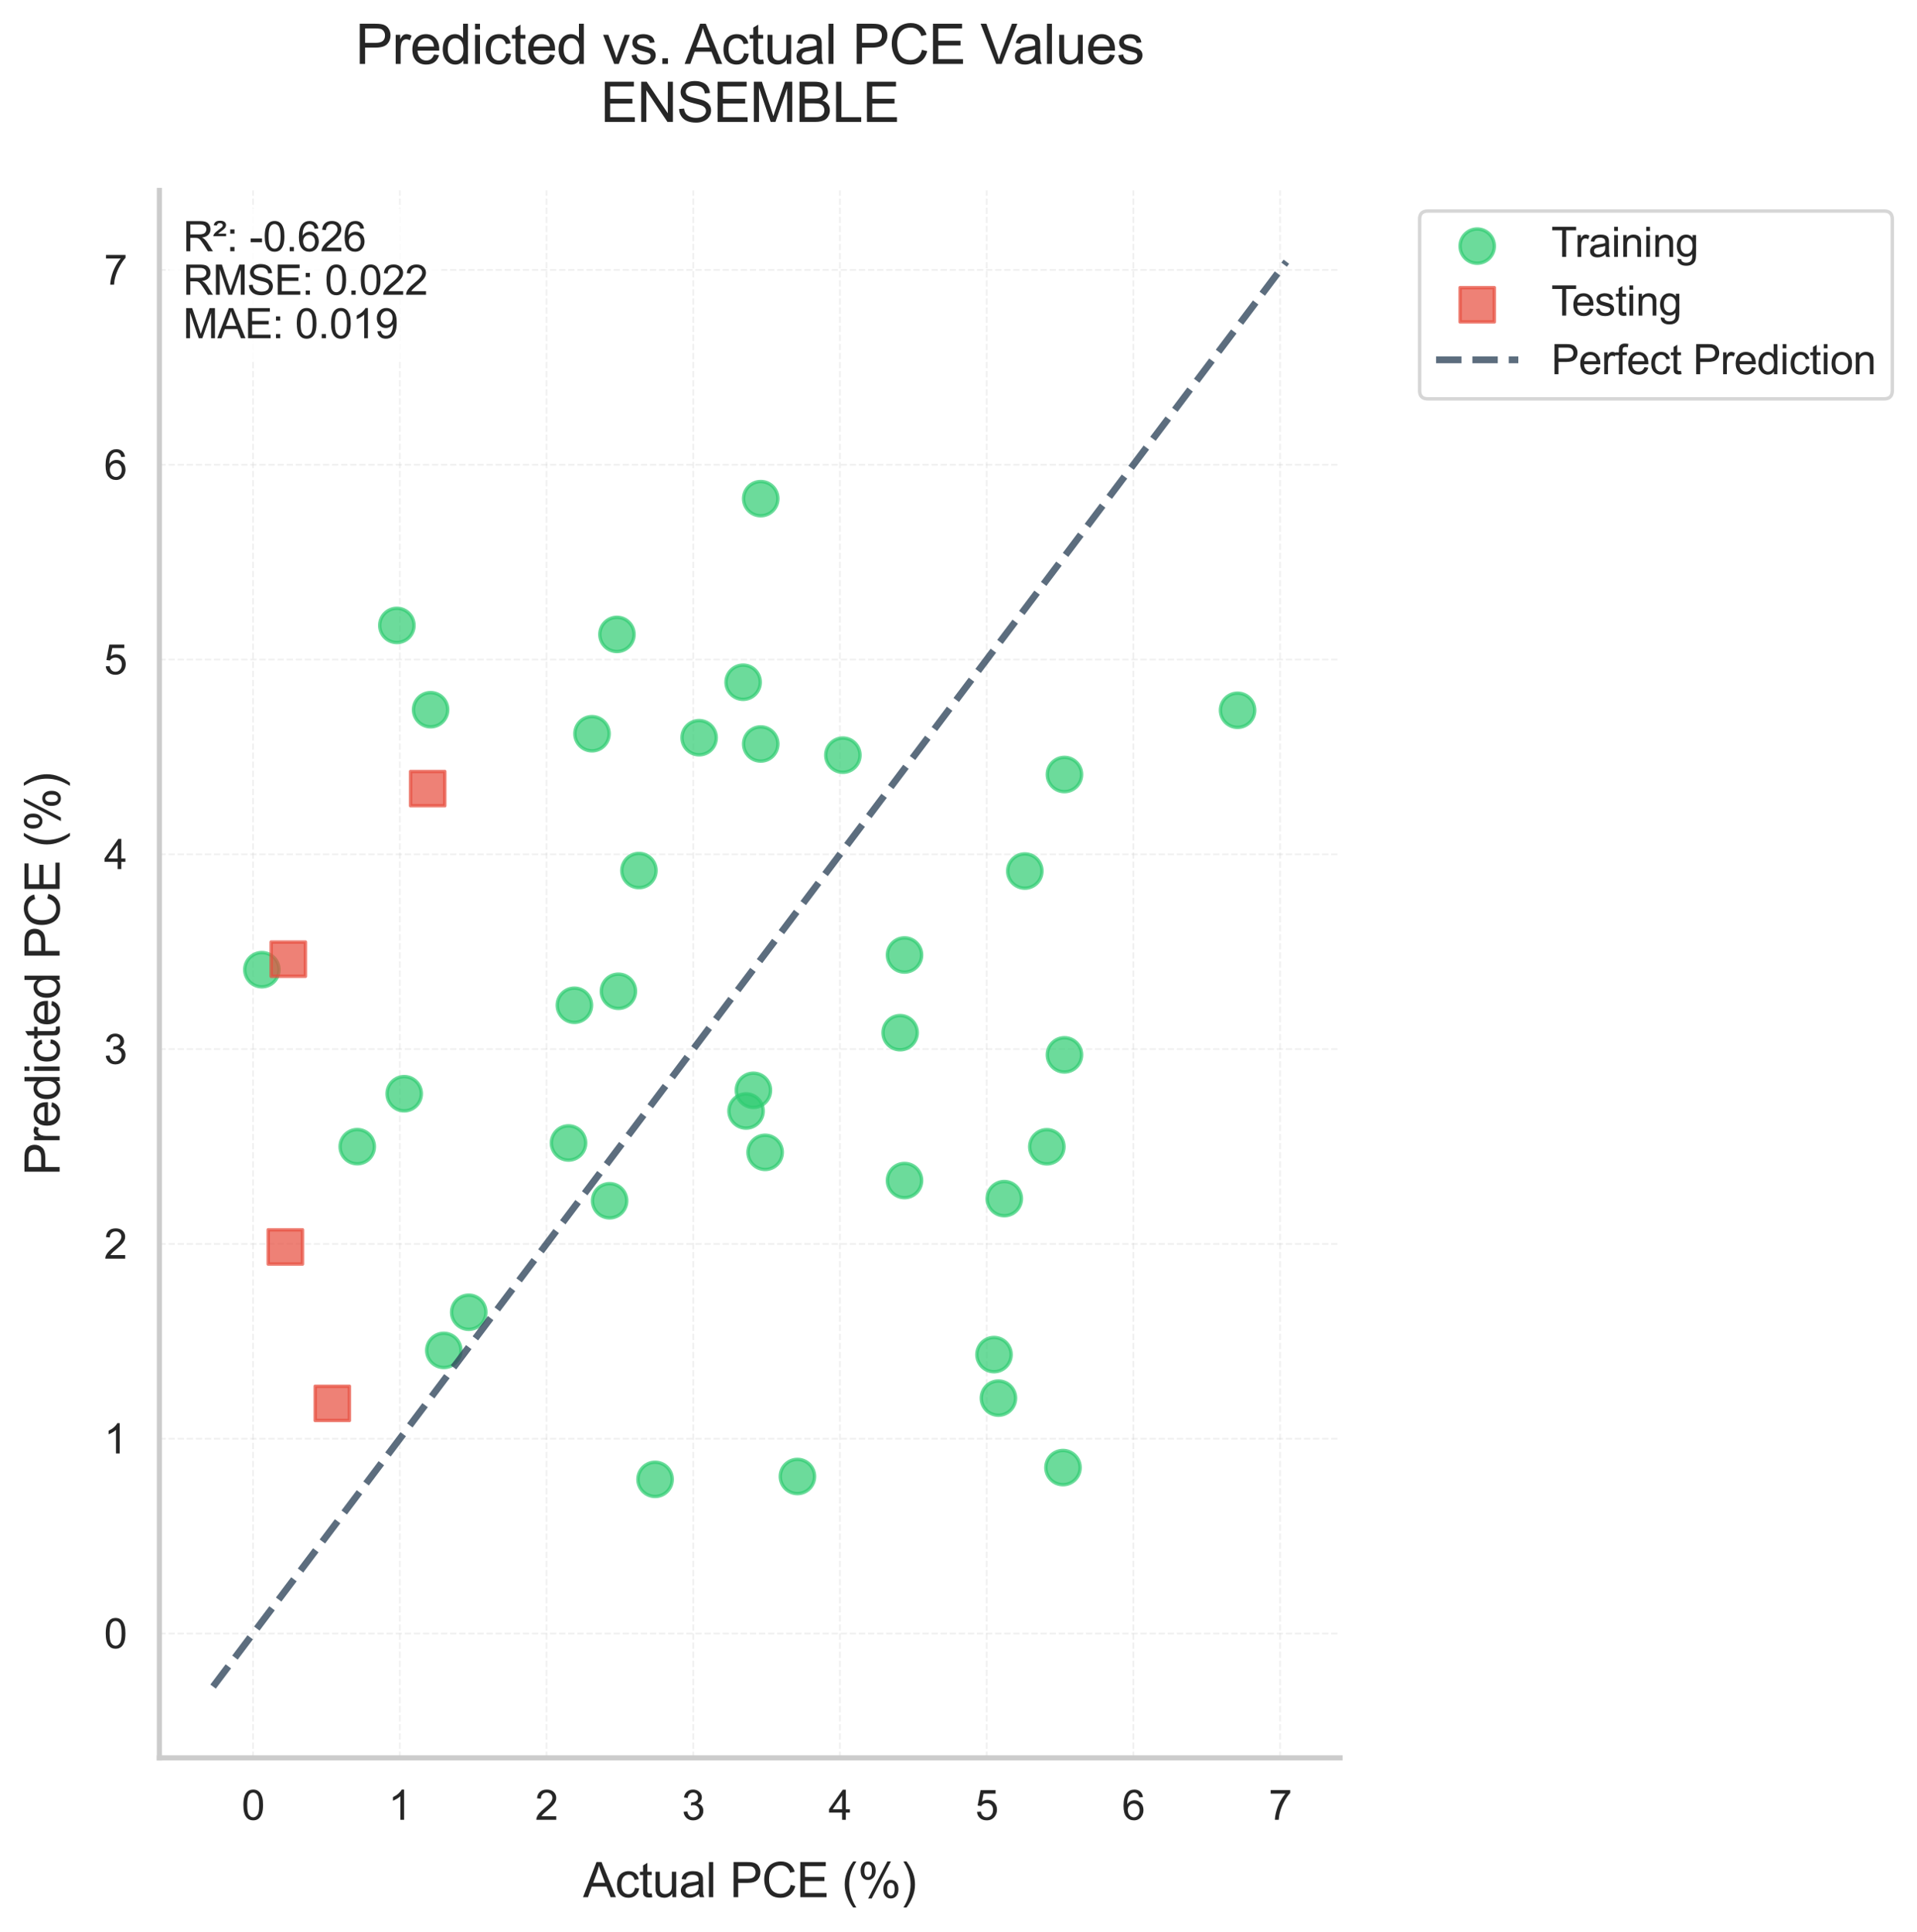 <?xml version="1.0" encoding="utf-8" standalone="no"?>
<!DOCTYPE svg PUBLIC "-//W3C//DTD SVG 1.1//EN"
  "http://www.w3.org/Graphics/SVG/1.1/DTD/svg11.dtd">
<svg xmlns:xlink="http://www.w3.org/1999/xlink" width="559.269pt" height="563.736pt" viewBox="0 0 559.269 563.736" xmlns="http://www.w3.org/2000/svg" version="1.1">
 <defs>
  <style type="text/css">*{stroke-linejoin: round; stroke-linecap: butt}</style>
 </defs>
 <g id="figure_1">
  <g id="patch_1">
   <path d="M 0 563.736 
L 559.269 563.736 
L 559.269 0 
L 0 0 
z
" style="fill: #ffffff"/>
  </g>
  <g id="axes_1">
   <g id="patch_2">
    <path d="M 46.511 512.923 
L 390.941 512.923 
L 390.941 55.575 
L 46.511 55.575 
z
" style="fill: #ffffff"/>
   </g>
   <g id="matplotlib.axis_1">
    <g id="xtick_1">
     <g id="line2d_1">
      <path d="M 73.832 512.923 
L 73.832 55.575 
" clip-path="url(#p0e5d28a2ef)" style="fill: none; stroke-dasharray: 1.85,0.8; stroke-dashoffset: 0; stroke: #cccccc; stroke-opacity: 0.3; stroke-width: 0.5"/>
     </g>
     <g id="text_1">
      <!-- 0 -->
      <g style="fill: #262626" transform="translate(70.495 531.013) scale(0.12 -0.12)">
       <defs>
        <path id="ArialMT-30" d="M 266 2259 
Q 266 3072 433 3567 
Q 600 4063 929 4331 
Q 1259 4600 1759 4600 
Q 2128 4600 2406 4451 
Q 2684 4303 2865 4023 
Q 3047 3744 3150 3342 
Q 3253 2941 3253 2259 
Q 3253 1453 3087 958 
Q 2922 463 2592 192 
Q 2263 -78 1759 -78 
Q 1097 -78 719 397 
Q 266 969 266 2259 
z
M 844 2259 
Q 844 1131 1108 757 
Q 1372 384 1759 384 
Q 2147 384 2411 759 
Q 2675 1134 2675 2259 
Q 2675 3391 2411 3762 
Q 2147 4134 1753 4134 
Q 1366 4134 1134 3806 
Q 844 3388 844 2259 
z
" transform="scale(0.016)"/>
       </defs>
       <use xlink:href="#ArialMT-30"/>
      </g>
     </g>
    </g>
    <g id="xtick_2">
     <g id="line2d_2">
      <path d="M 116.636 512.923 
L 116.636 55.575 
" clip-path="url(#p0e5d28a2ef)" style="fill: none; stroke-dasharray: 1.85,0.8; stroke-dashoffset: 0; stroke: #cccccc; stroke-opacity: 0.3; stroke-width: 0.5"/>
     </g>
     <g id="text_2">
      <!-- 1 -->
      <g style="fill: #262626" transform="translate(113.3 531.013) scale(0.12 -0.12)">
       <defs>
        <path id="ArialMT-31" d="M 2384 0 
L 1822 0 
L 1822 3584 
Q 1619 3391 1289 3197 
Q 959 3003 697 2906 
L 697 3450 
Q 1169 3672 1522 3987 
Q 1875 4303 2022 4600 
L 2384 4600 
L 2384 0 
z
" transform="scale(0.016)"/>
       </defs>
       <use xlink:href="#ArialMT-31"/>
      </g>
     </g>
    </g>
    <g id="xtick_3">
     <g id="line2d_3">
      <path d="M 159.441 512.923 
L 159.441 55.575 
" clip-path="url(#p0e5d28a2ef)" style="fill: none; stroke-dasharray: 1.85,0.8; stroke-dashoffset: 0; stroke: #cccccc; stroke-opacity: 0.3; stroke-width: 0.5"/>
     </g>
     <g id="text_3">
      <!-- 2 -->
      <g style="fill: #262626" transform="translate(156.105 531.013) scale(0.12 -0.12)">
       <defs>
        <path id="ArialMT-32" d="M 3222 541 
L 3222 0 
L 194 0 
Q 188 203 259 391 
Q 375 700 629 1000 
Q 884 1300 1366 1694 
Q 2113 2306 2375 2664 
Q 2638 3022 2638 3341 
Q 2638 3675 2398 3904 
Q 2159 4134 1775 4134 
Q 1369 4134 1125 3890 
Q 881 3647 878 3216 
L 300 3275 
Q 359 3922 746 4261 
Q 1134 4600 1788 4600 
Q 2447 4600 2831 4234 
Q 3216 3869 3216 3328 
Q 3216 3053 3103 2787 
Q 2991 2522 2730 2228 
Q 2469 1934 1863 1422 
Q 1356 997 1212 845 
Q 1069 694 975 541 
L 3222 541 
z
" transform="scale(0.016)"/>
       </defs>
       <use xlink:href="#ArialMT-32"/>
      </g>
     </g>
    </g>
    <g id="xtick_4">
     <g id="line2d_4">
      <path d="M 202.246 512.923 
L 202.246 55.575 
" clip-path="url(#p0e5d28a2ef)" style="fill: none; stroke-dasharray: 1.85,0.8; stroke-dashoffset: 0; stroke: #cccccc; stroke-opacity: 0.3; stroke-width: 0.5"/>
     </g>
     <g id="text_4">
      <!-- 3 -->
      <g style="fill: #262626" transform="translate(198.91 531.013) scale(0.12 -0.12)">
       <defs>
        <path id="ArialMT-33" d="M 269 1209 
L 831 1284 
Q 928 806 1161 595 
Q 1394 384 1728 384 
Q 2125 384 2398 659 
Q 2672 934 2672 1341 
Q 2672 1728 2419 1979 
Q 2166 2231 1775 2231 
Q 1616 2231 1378 2169 
L 1441 2663 
Q 1497 2656 1531 2656 
Q 1891 2656 2178 2843 
Q 2466 3031 2466 3422 
Q 2466 3731 2256 3934 
Q 2047 4138 1716 4138 
Q 1388 4138 1169 3931 
Q 950 3725 888 3313 
L 325 3413 
Q 428 3978 793 4289 
Q 1159 4600 1703 4600 
Q 2078 4600 2393 4439 
Q 2709 4278 2876 4000 
Q 3044 3722 3044 3409 
Q 3044 3113 2884 2869 
Q 2725 2625 2413 2481 
Q 2819 2388 3044 2092 
Q 3269 1797 3269 1353 
Q 3269 753 2831 336 
Q 2394 -81 1725 -81 
Q 1122 -81 723 278 
Q 325 638 269 1209 
z
" transform="scale(0.016)"/>
       </defs>
       <use xlink:href="#ArialMT-33"/>
      </g>
     </g>
    </g>
    <g id="xtick_5">
     <g id="line2d_5">
      <path d="M 245.051 512.923 
L 245.051 55.575 
" clip-path="url(#p0e5d28a2ef)" style="fill: none; stroke-dasharray: 1.85,0.8; stroke-dashoffset: 0; stroke: #cccccc; stroke-opacity: 0.3; stroke-width: 0.5"/>
     </g>
     <g id="text_5">
      <!-- 4 -->
      <g style="fill: #262626" transform="translate(241.715 531.013) scale(0.12 -0.12)">
       <defs>
        <path id="ArialMT-34" d="M 2069 0 
L 2069 1097 
L 81 1097 
L 81 1613 
L 2172 4581 
L 2631 4581 
L 2631 1613 
L 3250 1613 
L 3250 1097 
L 2631 1097 
L 2631 0 
L 2069 0 
z
M 2069 1613 
L 2069 3678 
L 634 1613 
L 2069 1613 
z
" transform="scale(0.016)"/>
       </defs>
       <use xlink:href="#ArialMT-34"/>
      </g>
     </g>
    </g>
    <g id="xtick_6">
     <g id="line2d_6">
      <path d="M 287.856 512.923 
L 287.856 55.575 
" clip-path="url(#p0e5d28a2ef)" style="fill: none; stroke-dasharray: 1.85,0.8; stroke-dashoffset: 0; stroke: #cccccc; stroke-opacity: 0.3; stroke-width: 0.5"/>
     </g>
     <g id="text_6">
      <!-- 5 -->
      <g style="fill: #262626" transform="translate(284.52 531.013) scale(0.12 -0.12)">
       <defs>
        <path id="ArialMT-35" d="M 266 1200 
L 856 1250 
Q 922 819 1161 601 
Q 1400 384 1738 384 
Q 2144 384 2425 690 
Q 2706 997 2706 1503 
Q 2706 1984 2436 2262 
Q 2166 2541 1728 2541 
Q 1456 2541 1237 2417 
Q 1019 2294 894 2097 
L 366 2166 
L 809 4519 
L 3088 4519 
L 3088 3981 
L 1259 3981 
L 1013 2750 
Q 1425 3038 1878 3038 
Q 2478 3038 2890 2622 
Q 3303 2206 3303 1553 
Q 3303 931 2941 478 
Q 2500 -78 1738 -78 
Q 1113 -78 717 272 
Q 322 622 266 1200 
z
" transform="scale(0.016)"/>
       </defs>
       <use xlink:href="#ArialMT-35"/>
      </g>
     </g>
    </g>
    <g id="xtick_7">
     <g id="line2d_7">
      <path d="M 330.661 512.923 
L 330.661 55.575 
" clip-path="url(#p0e5d28a2ef)" style="fill: none; stroke-dasharray: 1.85,0.8; stroke-dashoffset: 0; stroke: #cccccc; stroke-opacity: 0.3; stroke-width: 0.5"/>
     </g>
     <g id="text_7">
      <!-- 6 -->
      <g style="fill: #262626" transform="translate(327.325 531.013) scale(0.12 -0.12)">
       <defs>
        <path id="ArialMT-36" d="M 3184 3459 
L 2625 3416 
Q 2550 3747 2413 3897 
Q 2184 4138 1850 4138 
Q 1581 4138 1378 3988 
Q 1113 3794 959 3422 
Q 806 3050 800 2363 
Q 1003 2672 1297 2822 
Q 1591 2972 1913 2972 
Q 2475 2972 2870 2558 
Q 3266 2144 3266 1488 
Q 3266 1056 3080 686 
Q 2894 316 2569 119 
Q 2244 -78 1831 -78 
Q 1128 -78 684 439 
Q 241 956 241 2144 
Q 241 3472 731 4075 
Q 1159 4600 1884 4600 
Q 2425 4600 2770 4297 
Q 3116 3994 3184 3459 
z
M 888 1484 
Q 888 1194 1011 928 
Q 1134 663 1356 523 
Q 1578 384 1822 384 
Q 2178 384 2434 671 
Q 2691 959 2691 1453 
Q 2691 1928 2437 2201 
Q 2184 2475 1800 2475 
Q 1419 2475 1153 2201 
Q 888 1928 888 1484 
z
" transform="scale(0.016)"/>
       </defs>
       <use xlink:href="#ArialMT-36"/>
      </g>
     </g>
    </g>
    <g id="xtick_8">
     <g id="line2d_8">
      <path d="M 373.466 512.923 
L 373.466 55.575 
" clip-path="url(#p0e5d28a2ef)" style="fill: none; stroke-dasharray: 1.85,0.8; stroke-dashoffset: 0; stroke: #cccccc; stroke-opacity: 0.3; stroke-width: 0.5"/>
     </g>
     <g id="text_8">
      <!-- 7 -->
      <g style="fill: #262626" transform="translate(370.13 531.013) scale(0.12 -0.12)">
       <defs>
        <path id="ArialMT-37" d="M 303 3981 
L 303 4522 
L 3269 4522 
L 3269 4084 
Q 2831 3619 2401 2847 
Q 1972 2075 1738 1259 
Q 1569 684 1522 0 
L 944 0 
Q 953 541 1156 1306 
Q 1359 2072 1739 2783 
Q 2119 3494 2547 3981 
L 303 3981 
z
" transform="scale(0.016)"/>
       </defs>
       <use xlink:href="#ArialMT-37"/>
      </g>
     </g>
    </g>
    <g id="text_9">
     <!-- Actual PCE (%) -->
     <g style="fill: #262626" transform="translate(170.102 553.589) scale(0.14 -0.14)">
      <defs>
       <path id="ArialMT-41" d="M -9 0 
L 1750 4581 
L 2403 4581 
L 4278 0 
L 3588 0 
L 3053 1388 
L 1138 1388 
L 634 0 
L -9 0 
z
M 1313 1881 
L 2866 1881 
L 2388 3150 
Q 2169 3728 2063 4100 
Q 1975 3659 1816 3225 
L 1313 1881 
z
" transform="scale(0.016)"/>
       <path id="ArialMT-63" d="M 2588 1216 
L 3141 1144 
Q 3050 572 2676 248 
Q 2303 -75 1759 -75 
Q 1078 -75 664 370 
Q 250 816 250 1647 
Q 250 2184 428 2587 
Q 606 2991 970 3192 
Q 1334 3394 1763 3394 
Q 2303 3394 2647 3120 
Q 2991 2847 3088 2344 
L 2541 2259 
Q 2463 2594 2264 2762 
Q 2066 2931 1784 2931 
Q 1359 2931 1093 2626 
Q 828 2322 828 1663 
Q 828 994 1084 691 
Q 1341 388 1753 388 
Q 2084 388 2306 591 
Q 2528 794 2588 1216 
z
" transform="scale(0.016)"/>
       <path id="ArialMT-74" d="M 1650 503 
L 1731 6 
Q 1494 -44 1306 -44 
Q 1000 -44 831 53 
Q 663 150 594 308 
Q 525 466 525 972 
L 525 2881 
L 113 2881 
L 113 3319 
L 525 3319 
L 525 4141 
L 1084 4478 
L 1084 3319 
L 1650 3319 
L 1650 2881 
L 1084 2881 
L 1084 941 
Q 1084 700 1114 631 
Q 1144 563 1211 522 
Q 1278 481 1403 481 
Q 1497 481 1650 503 
z
" transform="scale(0.016)"/>
       <path id="ArialMT-75" d="M 2597 0 
L 2597 488 
Q 2209 -75 1544 -75 
Q 1250 -75 995 37 
Q 741 150 617 320 
Q 494 491 444 738 
Q 409 903 409 1263 
L 409 3319 
L 972 3319 
L 972 1478 
Q 972 1038 1006 884 
Q 1059 663 1231 536 
Q 1403 409 1656 409 
Q 1909 409 2131 539 
Q 2353 669 2445 892 
Q 2538 1116 2538 1541 
L 2538 3319 
L 3100 3319 
L 3100 0 
L 2597 0 
z
" transform="scale(0.016)"/>
       <path id="ArialMT-61" d="M 2588 409 
Q 2275 144 1986 34 
Q 1697 -75 1366 -75 
Q 819 -75 525 192 
Q 231 459 231 875 
Q 231 1119 342 1320 
Q 453 1522 633 1644 
Q 813 1766 1038 1828 
Q 1203 1872 1538 1913 
Q 2219 1994 2541 2106 
Q 2544 2222 2544 2253 
Q 2544 2597 2384 2738 
Q 2169 2928 1744 2928 
Q 1347 2928 1158 2789 
Q 969 2650 878 2297 
L 328 2372 
Q 403 2725 575 2942 
Q 747 3159 1072 3276 
Q 1397 3394 1825 3394 
Q 2250 3394 2515 3294 
Q 2781 3194 2906 3042 
Q 3031 2891 3081 2659 
Q 3109 2516 3109 2141 
L 3109 1391 
Q 3109 606 3145 398 
Q 3181 191 3288 0 
L 2700 0 
Q 2613 175 2588 409 
z
M 2541 1666 
Q 2234 1541 1622 1453 
Q 1275 1403 1131 1340 
Q 988 1278 909 1158 
Q 831 1038 831 891 
Q 831 666 1001 516 
Q 1172 366 1500 366 
Q 1825 366 2078 508 
Q 2331 650 2450 897 
Q 2541 1088 2541 1459 
L 2541 1666 
z
" transform="scale(0.016)"/>
       <path id="ArialMT-6c" d="M 409 0 
L 409 4581 
L 972 4581 
L 972 0 
L 409 0 
z
" transform="scale(0.016)"/>
       <path id="ArialMT-20" transform="scale(0.016)"/>
       <path id="ArialMT-50" d="M 494 0 
L 494 4581 
L 2222 4581 
Q 2678 4581 2919 4538 
Q 3256 4481 3484 4323 
Q 3713 4166 3852 3881 
Q 3991 3597 3991 3256 
Q 3991 2672 3619 2267 
Q 3247 1863 2275 1863 
L 1100 1863 
L 1100 0 
L 494 0 
z
M 1100 2403 
L 2284 2403 
Q 2872 2403 3119 2622 
Q 3366 2841 3366 3238 
Q 3366 3525 3220 3729 
Q 3075 3934 2838 4000 
Q 2684 4041 2272 4041 
L 1100 4041 
L 1100 2403 
z
" transform="scale(0.016)"/>
       <path id="ArialMT-43" d="M 3763 1606 
L 4369 1453 
Q 4178 706 3683 314 
Q 3188 -78 2472 -78 
Q 1731 -78 1267 223 
Q 803 525 561 1097 
Q 319 1669 319 2325 
Q 319 3041 592 3573 
Q 866 4106 1370 4382 
Q 1875 4659 2481 4659 
Q 3169 4659 3637 4309 
Q 4106 3959 4291 3325 
L 3694 3184 
Q 3534 3684 3231 3912 
Q 2928 4141 2469 4141 
Q 1941 4141 1586 3887 
Q 1231 3634 1087 3207 
Q 944 2781 944 2328 
Q 944 1744 1114 1308 
Q 1284 872 1643 656 
Q 2003 441 2422 441 
Q 2931 441 3284 734 
Q 3638 1028 3763 1606 
z
" transform="scale(0.016)"/>
       <path id="ArialMT-45" d="M 506 0 
L 506 4581 
L 3819 4581 
L 3819 4041 
L 1113 4041 
L 1113 2638 
L 3647 2638 
L 3647 2100 
L 1113 2100 
L 1113 541 
L 3925 541 
L 3925 0 
L 506 0 
z
" transform="scale(0.016)"/>
       <path id="ArialMT-28" d="M 1497 -1347 
Q 1031 -759 709 28 
Q 388 816 388 1659 
Q 388 2403 628 3084 
Q 909 3875 1497 4659 
L 1900 4659 
Q 1522 4009 1400 3731 
Q 1209 3300 1100 2831 
Q 966 2247 966 1656 
Q 966 153 1900 -1347 
L 1497 -1347 
z
" transform="scale(0.016)"/>
       <path id="ArialMT-25" d="M 372 3481 
Q 372 3972 619 4315 
Q 866 4659 1334 4659 
Q 1766 4659 2048 4351 
Q 2331 4044 2331 3447 
Q 2331 2866 2045 2552 
Q 1759 2238 1341 2238 
Q 925 2238 648 2547 
Q 372 2856 372 3481 
z
M 1350 4272 
Q 1141 4272 1002 4090 
Q 863 3909 863 3425 
Q 863 2984 1003 2804 
Q 1144 2625 1350 2625 
Q 1563 2625 1702 2806 
Q 1841 2988 1841 3469 
Q 1841 3913 1700 4092 
Q 1559 4272 1350 4272 
z
M 1353 -169 
L 3859 4659 
L 4316 4659 
L 1819 -169 
L 1353 -169 
z
M 3334 1075 
Q 3334 1569 3581 1911 
Q 3828 2253 4300 2253 
Q 4731 2253 5014 1945 
Q 5297 1638 5297 1041 
Q 5297 459 5011 145 
Q 4725 -169 4303 -169 
Q 3888 -169 3611 142 
Q 3334 453 3334 1075 
z
M 4316 1866 
Q 4103 1866 3964 1684 
Q 3825 1503 3825 1019 
Q 3825 581 3965 400 
Q 4106 219 4313 219 
Q 4528 219 4667 400 
Q 4806 581 4806 1063 
Q 4806 1506 4665 1686 
Q 4525 1866 4316 1866 
z
" transform="scale(0.016)"/>
       <path id="ArialMT-29" d="M 791 -1347 
L 388 -1347 
Q 1322 153 1322 1656 
Q 1322 2244 1188 2822 
Q 1081 3291 891 3722 
Q 769 4003 388 4659 
L 791 4659 
Q 1378 3875 1659 3084 
Q 1900 2403 1900 1659 
Q 1900 816 1576 28 
Q 1253 -759 791 -1347 
z
" transform="scale(0.016)"/>
      </defs>
      <use xlink:href="#ArialMT-41"/>
      <use xlink:href="#ArialMT-63" x="66.699"/>
      <use xlink:href="#ArialMT-74" x="116.699"/>
      <use xlink:href="#ArialMT-75" x="144.482"/>
      <use xlink:href="#ArialMT-61" x="200.098"/>
      <use xlink:href="#ArialMT-6c" x="255.713"/>
      <use xlink:href="#ArialMT-20" x="277.93"/>
      <use xlink:href="#ArialMT-50" x="305.713"/>
      <use xlink:href="#ArialMT-43" x="372.412"/>
      <use xlink:href="#ArialMT-45" x="444.629"/>
      <use xlink:href="#ArialMT-20" x="511.328"/>
      <use xlink:href="#ArialMT-28" x="539.111"/>
      <use xlink:href="#ArialMT-25" x="572.412"/>
      <use xlink:href="#ArialMT-29" x="661.328"/>
     </g>
    </g>
   </g>
   <g id="matplotlib.axis_2">
    <g id="ytick_1">
     <g id="line2d_9">
      <path d="M 46.511 476.647 
L 390.941 476.647 
" clip-path="url(#p0e5d28a2ef)" style="fill: none; stroke-dasharray: 1.85,0.8; stroke-dashoffset: 0; stroke: #cccccc; stroke-opacity: 0.3; stroke-width: 0.5"/>
     </g>
     <g id="text_10">
      <!-- 0 -->
      <g style="fill: #262626" transform="translate(30.338 480.941) scale(0.12 -0.12)">
       <use xlink:href="#ArialMT-30"/>
      </g>
     </g>
    </g>
    <g id="ytick_2">
     <g id="line2d_10">
      <path d="M 46.511 419.808 
L 390.941 419.808 
" clip-path="url(#p0e5d28a2ef)" style="fill: none; stroke-dasharray: 1.85,0.8; stroke-dashoffset: 0; stroke: #cccccc; stroke-opacity: 0.3; stroke-width: 0.5"/>
     </g>
     <g id="text_11">
      <!-- 1 -->
      <g style="fill: #262626" transform="translate(30.338 424.103) scale(0.12 -0.12)">
       <use xlink:href="#ArialMT-31"/>
      </g>
     </g>
    </g>
    <g id="ytick_3">
     <g id="line2d_11">
      <path d="M 46.511 362.97 
L 390.941 362.97 
" clip-path="url(#p0e5d28a2ef)" style="fill: none; stroke-dasharray: 1.85,0.8; stroke-dashoffset: 0; stroke: #cccccc; stroke-opacity: 0.3; stroke-width: 0.5"/>
     </g>
     <g id="text_12">
      <!-- 2 -->
      <g style="fill: #262626" transform="translate(30.338 367.265) scale(0.12 -0.12)">
       <use xlink:href="#ArialMT-32"/>
      </g>
     </g>
    </g>
    <g id="ytick_4">
     <g id="line2d_12">
      <path d="M 46.511 306.132 
L 390.941 306.132 
" clip-path="url(#p0e5d28a2ef)" style="fill: none; stroke-dasharray: 1.85,0.8; stroke-dashoffset: 0; stroke: #cccccc; stroke-opacity: 0.3; stroke-width: 0.5"/>
     </g>
     <g id="text_13">
      <!-- 3 -->
      <g style="fill: #262626" transform="translate(30.338 310.427) scale(0.12 -0.12)">
       <use xlink:href="#ArialMT-33"/>
      </g>
     </g>
    </g>
    <g id="ytick_5">
     <g id="line2d_13">
      <path d="M 46.511 249.294 
L 390.941 249.294 
" clip-path="url(#p0e5d28a2ef)" style="fill: none; stroke-dasharray: 1.85,0.8; stroke-dashoffset: 0; stroke: #cccccc; stroke-opacity: 0.3; stroke-width: 0.5"/>
     </g>
     <g id="text_14">
      <!-- 4 -->
      <g style="fill: #262626" transform="translate(30.338 253.589) scale(0.12 -0.12)">
       <use xlink:href="#ArialMT-34"/>
      </g>
     </g>
    </g>
    <g id="ytick_6">
     <g id="line2d_14">
      <path d="M 46.511 192.456 
L 390.941 192.456 
" clip-path="url(#p0e5d28a2ef)" style="fill: none; stroke-dasharray: 1.85,0.8; stroke-dashoffset: 0; stroke: #cccccc; stroke-opacity: 0.3; stroke-width: 0.5"/>
     </g>
     <g id="text_15">
      <!-- 5 -->
      <g style="fill: #262626" transform="translate(30.338 196.751) scale(0.12 -0.12)">
       <use xlink:href="#ArialMT-35"/>
      </g>
     </g>
    </g>
    <g id="ytick_7">
     <g id="line2d_15">
      <path d="M 46.511 135.618 
L 390.941 135.618 
" clip-path="url(#p0e5d28a2ef)" style="fill: none; stroke-dasharray: 1.85,0.8; stroke-dashoffset: 0; stroke: #cccccc; stroke-opacity: 0.3; stroke-width: 0.5"/>
     </g>
     <g id="text_16">
      <!-- 6 -->
      <g style="fill: #262626" transform="translate(30.338 139.912) scale(0.12 -0.12)">
       <use xlink:href="#ArialMT-36"/>
      </g>
     </g>
    </g>
    <g id="ytick_8">
     <g id="line2d_16">
      <path d="M 46.511 78.78 
L 390.941 78.78 
" clip-path="url(#p0e5d28a2ef)" style="fill: none; stroke-dasharray: 1.85,0.8; stroke-dashoffset: 0; stroke: #cccccc; stroke-opacity: 0.3; stroke-width: 0.5"/>
     </g>
     <g id="text_17">
      <!-- 7 -->
      <g style="fill: #262626" transform="translate(30.338 83.074) scale(0.12 -0.12)">
       <use xlink:href="#ArialMT-37"/>
      </g>
     </g>
    </g>
    <g id="text_18">
     <!-- Predicted PCE (%) -->
     <g style="fill: #262626" transform="translate(17.392 342.989) rotate(-90) scale(0.14 -0.14)">
      <defs>
       <path id="ArialMT-72" d="M 416 0 
L 416 3319 
L 922 3319 
L 922 2816 
Q 1116 3169 1280 3281 
Q 1444 3394 1641 3394 
Q 1925 3394 2219 3213 
L 2025 2691 
Q 1819 2813 1613 2813 
Q 1428 2813 1281 2702 
Q 1134 2591 1072 2394 
Q 978 2094 978 1738 
L 978 0 
L 416 0 
z
" transform="scale(0.016)"/>
       <path id="ArialMT-65" d="M 2694 1069 
L 3275 997 
Q 3138 488 2766 206 
Q 2394 -75 1816 -75 
Q 1088 -75 661 373 
Q 234 822 234 1631 
Q 234 2469 665 2931 
Q 1097 3394 1784 3394 
Q 2450 3394 2872 2941 
Q 3294 2488 3294 1666 
Q 3294 1616 3291 1516 
L 816 1516 
Q 847 969 1125 678 
Q 1403 388 1819 388 
Q 2128 388 2347 550 
Q 2566 713 2694 1069 
z
M 847 1978 
L 2700 1978 
Q 2663 2397 2488 2606 
Q 2219 2931 1791 2931 
Q 1403 2931 1139 2672 
Q 875 2413 847 1978 
z
" transform="scale(0.016)"/>
       <path id="ArialMT-64" d="M 2575 0 
L 2575 419 
Q 2259 -75 1647 -75 
Q 1250 -75 917 144 
Q 584 363 401 755 
Q 219 1147 219 1656 
Q 219 2153 384 2558 
Q 550 2963 881 3178 
Q 1213 3394 1622 3394 
Q 1922 3394 2156 3267 
Q 2391 3141 2538 2938 
L 2538 4581 
L 3097 4581 
L 3097 0 
L 2575 0 
z
M 797 1656 
Q 797 1019 1065 703 
Q 1334 388 1700 388 
Q 2069 388 2326 689 
Q 2584 991 2584 1609 
Q 2584 2291 2321 2609 
Q 2059 2928 1675 2928 
Q 1300 2928 1048 2622 
Q 797 2316 797 1656 
z
" transform="scale(0.016)"/>
       <path id="ArialMT-69" d="M 425 3934 
L 425 4581 
L 988 4581 
L 988 3934 
L 425 3934 
z
M 425 0 
L 425 3319 
L 988 3319 
L 988 0 
L 425 0 
z
" transform="scale(0.016)"/>
      </defs>
      <use xlink:href="#ArialMT-50"/>
      <use xlink:href="#ArialMT-72" x="66.699"/>
      <use xlink:href="#ArialMT-65" x="100"/>
      <use xlink:href="#ArialMT-64" x="155.615"/>
      <use xlink:href="#ArialMT-69" x="211.23"/>
      <use xlink:href="#ArialMT-63" x="233.447"/>
      <use xlink:href="#ArialMT-74" x="283.447"/>
      <use xlink:href="#ArialMT-65" x="311.23"/>
      <use xlink:href="#ArialMT-64" x="366.846"/>
      <use xlink:href="#ArialMT-20" x="422.461"/>
      <use xlink:href="#ArialMT-50" x="450.244"/>
      <use xlink:href="#ArialMT-43" x="516.943"/>
      <use xlink:href="#ArialMT-45" x="589.16"/>
      <use xlink:href="#ArialMT-20" x="655.859"/>
      <use xlink:href="#ArialMT-28" x="683.643"/>
      <use xlink:href="#ArialMT-25" x="716.943"/>
      <use xlink:href="#ArialMT-29" x="805.859"/>
     </g>
    </g>
   </g>
   <g id="PathCollection_1">
    <defs>
     <path id="ma8a9f7e14c" d="M 0 5 
C 1.326 5 2.598 4.473 3.536 3.536 
C 4.473 2.598 5 1.326 5 0 
C 5 -1.326 4.473 -2.598 3.536 -3.536 
C 2.598 -4.473 1.326 -5 0 -5 
C -1.326 -5 -2.598 -4.473 -3.536 -3.536 
C -4.473 -2.598 -5 -1.326 -5 0 
C -5 1.326 -4.473 2.598 -3.536 3.536 
C -2.598 4.473 -1.326 5 0 5 
z
" style="stroke: #2ecc71; stroke-opacity: 0.7"/>
    </defs>
    <g clip-path="url(#p0e5d28a2ef)">
     <use xlink:href="#ma8a9f7e14c" x="263.885" y="278.658" style="fill: #2ecc71; fill-opacity: 0.7; stroke: #2ecc71; stroke-opacity: 0.7"/>
     <use xlink:href="#ma8a9f7e14c" x="305.406" y="334.62" style="fill: #2ecc71; fill-opacity: 0.7; stroke: #2ecc71; stroke-opacity: 0.7"/>
     <use xlink:href="#ma8a9f7e14c" x="289.996" y="395.262" style="fill: #2ecc71; fill-opacity: 0.7; stroke: #2ecc71; stroke-opacity: 0.7"/>
     <use xlink:href="#ma8a9f7e14c" x="136.755" y="382.901" style="fill: #2ecc71; fill-opacity: 0.7; stroke: #2ecc71; stroke-opacity: 0.7"/>
     <use xlink:href="#ma8a9f7e14c" x="172.711" y="214.101" style="fill: #2ecc71; fill-opacity: 0.7; stroke: #2ecc71; stroke-opacity: 0.7"/>
     <use xlink:href="#ma8a9f7e14c" x="167.574" y="293.327" style="fill: #2ecc71; fill-opacity: 0.7; stroke: #2ecc71; stroke-opacity: 0.7"/>
     <use xlink:href="#ma8a9f7e14c" x="310.115" y="428.23" style="fill: #2ecc71; fill-opacity: 0.7; stroke: #2ecc71; stroke-opacity: 0.7"/>
     <use xlink:href="#ma8a9f7e14c" x="263.885" y="344.473" style="fill: #2ecc71; fill-opacity: 0.7; stroke: #2ecc71; stroke-opacity: 0.7"/>
     <use xlink:href="#ma8a9f7e14c" x="262.601" y="301.33" style="fill: #2ecc71; fill-opacity: 0.7; stroke: #2ecc71; stroke-opacity: 0.7"/>
     <use xlink:href="#ma8a9f7e14c" x="186.409" y="254.02" style="fill: #2ecc71; fill-opacity: 0.7; stroke: #2ecc71; stroke-opacity: 0.7"/>
     <use xlink:href="#ma8a9f7e14c" x="179.988" y="185.114" style="fill: #2ecc71; fill-opacity: 0.7; stroke: #2ecc71; stroke-opacity: 0.7"/>
     <use xlink:href="#ma8a9f7e14c" x="117.921" y="319.138" style="fill: #2ecc71; fill-opacity: 0.7; stroke: #2ecc71; stroke-opacity: 0.7"/>
     <use xlink:href="#ma8a9f7e14c" x="115.78" y="182.49" style="fill: #2ecc71; fill-opacity: 0.7; stroke: #2ecc71; stroke-opacity: 0.7"/>
     <use xlink:href="#ma8a9f7e14c" x="129.478" y="394.036" style="fill: #2ecc71; fill-opacity: 0.7; stroke: #2ecc71; stroke-opacity: 0.7"/>
     <use xlink:href="#ma8a9f7e14c" x="203.959" y="215.257" style="fill: #2ecc71; fill-opacity: 0.7; stroke: #2ecc71; stroke-opacity: 0.7"/>
     <use xlink:href="#ma8a9f7e14c" x="221.937" y="145.504" style="fill: #2ecc71; fill-opacity: 0.7; stroke: #2ecc71; stroke-opacity: 0.7"/>
     <use xlink:href="#ma8a9f7e14c" x="180.416" y="289.246" style="fill: #2ecc71; fill-opacity: 0.7; stroke: #2ecc71; stroke-opacity: 0.7"/>
     <use xlink:href="#ma8a9f7e14c" x="219.796" y="318.139" style="fill: #2ecc71; fill-opacity: 0.7; stroke: #2ecc71; stroke-opacity: 0.7"/>
     <use xlink:href="#ma8a9f7e14c" x="232.638" y="430.825" style="fill: #2ecc71; fill-opacity: 0.7; stroke: #2ecc71; stroke-opacity: 0.7"/>
     <use xlink:href="#ma8a9f7e14c" x="125.625" y="207.09" style="fill: #2ecc71; fill-opacity: 0.7; stroke: #2ecc71; stroke-opacity: 0.7"/>
     <use xlink:href="#ma8a9f7e14c" x="217.656" y="324.179" style="fill: #2ecc71; fill-opacity: 0.7; stroke: #2ecc71; stroke-opacity: 0.7"/>
     <use xlink:href="#ma8a9f7e14c" x="292.993" y="349.748" style="fill: #2ecc71; fill-opacity: 0.7; stroke: #2ecc71; stroke-opacity: 0.7"/>
     <use xlink:href="#ma8a9f7e14c" x="291.281" y="407.962" style="fill: #2ecc71; fill-opacity: 0.7; stroke: #2ecc71; stroke-opacity: 0.7"/>
     <use xlink:href="#ma8a9f7e14c" x="216.8" y="199.072" style="fill: #2ecc71; fill-opacity: 0.7; stroke: #2ecc71; stroke-opacity: 0.7"/>
     <use xlink:href="#ma8a9f7e14c" x="298.986" y="254.168" style="fill: #2ecc71; fill-opacity: 0.7; stroke: #2ecc71; stroke-opacity: 0.7"/>
     <use xlink:href="#ma8a9f7e14c" x="361.053" y="207.254" style="fill: #2ecc71; fill-opacity: 0.7; stroke: #2ecc71; stroke-opacity: 0.7"/>
     <use xlink:href="#ma8a9f7e14c" x="76.4" y="282.948" style="fill: #2ecc71; fill-opacity: 0.7; stroke: #2ecc71; stroke-opacity: 0.7"/>
     <use xlink:href="#ma8a9f7e14c" x="310.543" y="225.997" style="fill: #2ecc71; fill-opacity: 0.7; stroke: #2ecc71; stroke-opacity: 0.7"/>
     <use xlink:href="#ma8a9f7e14c" x="245.907" y="220.352" style="fill: #2ecc71; fill-opacity: 0.7; stroke: #2ecc71; stroke-opacity: 0.7"/>
     <use xlink:href="#ma8a9f7e14c" x="191.117" y="431.665" style="fill: #2ecc71; fill-opacity: 0.7; stroke: #2ecc71; stroke-opacity: 0.7"/>
     <use xlink:href="#ma8a9f7e14c" x="310.543" y="307.801" style="fill: #2ecc71; fill-opacity: 0.7; stroke: #2ecc71; stroke-opacity: 0.7"/>
     <use xlink:href="#ma8a9f7e14c" x="221.937" y="217.094" style="fill: #2ecc71; fill-opacity: 0.7; stroke: #2ecc71; stroke-opacity: 0.7"/>
     <use xlink:href="#ma8a9f7e14c" x="177.848" y="350.377" style="fill: #2ecc71; fill-opacity: 0.7; stroke: #2ecc71; stroke-opacity: 0.7"/>
     <use xlink:href="#ma8a9f7e14c" x="223.221" y="336.246" style="fill: #2ecc71; fill-opacity: 0.7; stroke: #2ecc71; stroke-opacity: 0.7"/>
     <use xlink:href="#ma8a9f7e14c" x="165.862" y="333.513" style="fill: #2ecc71; fill-opacity: 0.7; stroke: #2ecc71; stroke-opacity: 0.7"/>
     <use xlink:href="#ma8a9f7e14c" x="104.223" y="334.588" style="fill: #2ecc71; fill-opacity: 0.7; stroke: #2ecc71; stroke-opacity: 0.7"/>
    </g>
   </g>
   <g id="PathCollection_2">
    <defs>
     <path id="m4e482dce91" d="M -5 5 
L 5 5 
L 5 -5 
L -5 -5 
z
" style="stroke: #e74c3c; stroke-opacity: 0.7"/>
    </defs>
    <g clip-path="url(#p0e5d28a2ef)">
     <use xlink:href="#m4e482dce91" x="96.946" y="409.495" style="fill: #e74c3c; fill-opacity: 0.7; stroke: #e74c3c; stroke-opacity: 0.7"/>
     <use xlink:href="#m4e482dce91" x="124.769" y="230.112" style="fill: #e74c3c; fill-opacity: 0.7; stroke: #e74c3c; stroke-opacity: 0.7"/>
     <use xlink:href="#m4e482dce91" x="83.249" y="363.845" style="fill: #e74c3c; fill-opacity: 0.7; stroke: #e74c3c; stroke-opacity: 0.7"/>
     <use xlink:href="#m4e482dce91" x="84.105" y="279.878" style="fill: #e74c3c; fill-opacity: 0.7; stroke: #e74c3c; stroke-opacity: 0.7"/>
    </g>
   </g>
   <g id="line2d_17">
    <path d="M 62.167 492.135 
L 375.285 76.364 
" clip-path="url(#p0e5d28a2ef)" style="fill: none; stroke-dasharray: 7.4,3.2; stroke-dashoffset: 0; stroke: #34495e; stroke-opacity: 0.8; stroke-width: 2"/>
   </g>
   <g id="patch_3">
    <path d="M 46.511 512.923 
L 46.511 55.575 
" style="fill: none; stroke: #cccccc; stroke-width: 1.5; stroke-linejoin: miter; stroke-linecap: square"/>
   </g>
   <g id="patch_4">
    <path d="M 46.511 512.923 
L 390.941 512.923 
" style="fill: none; stroke: #cccccc; stroke-width: 1.5; stroke-linejoin: miter; stroke-linecap: square"/>
   </g>
   <g id="text_19">
    <g id="patch_5">
     <path d="M 49.44 105.041 
L 128.724 105.041 
L 128.724 60.762 
L 49.44 60.762 
z
" style="fill: #ffffff; opacity: 0.8"/>
    </g>
    <!-- R²: -0.626 -->
    <g style="fill: #262626" transform="translate(53.4 73.312) scale(0.12 -0.12)">
     <defs>
      <path id="ArialMT-52" d="M 503 0 
L 503 4581 
L 2534 4581 
Q 3147 4581 3465 4457 
Q 3784 4334 3975 4021 
Q 4166 3709 4166 3331 
Q 4166 2844 3850 2509 
Q 3534 2175 2875 2084 
Q 3116 1969 3241 1856 
Q 3506 1613 3744 1247 
L 4541 0 
L 3778 0 
L 3172 953 
Q 2906 1366 2734 1584 
Q 2563 1803 2427 1890 
Q 2291 1978 2150 2013 
Q 2047 2034 1813 2034 
L 1109 2034 
L 1109 0 
L 503 0 
z
M 1109 2559 
L 2413 2559 
Q 2828 2559 3062 2645 
Q 3297 2731 3419 2920 
Q 3541 3109 3541 3331 
Q 3541 3656 3305 3865 
Q 3069 4075 2559 4075 
L 1109 4075 
L 1109 2559 
z
" transform="scale(0.016)"/>
      <path id="ArialMT-b2" d="M 78 2291 
Q 97 2469 225 2647 
Q 422 2916 872 3242 
Q 1322 3569 1406 3663 
Q 1522 3791 1522 3925 
Q 1522 4075 1412 4172 
Q 1303 4269 1091 4269 
Q 884 4269 782 4195 
Q 681 4122 616 3913 
L 144 3963 
Q 234 4309 457 4473 
Q 681 4638 1100 4638 
Q 1572 4638 1792 4453 
Q 2013 4269 2013 4003 
Q 2013 3741 1828 3506 
Q 1688 3331 1188 2972 
Q 928 2781 819 2669 
L 2025 2669 
L 2025 2291 
L 78 2291 
z
" transform="scale(0.016)"/>
      <path id="ArialMT-3a" d="M 578 2678 
L 578 3319 
L 1219 3319 
L 1219 2678 
L 578 2678 
z
M 578 0 
L 578 641 
L 1219 641 
L 1219 0 
L 578 0 
z
" transform="scale(0.016)"/>
      <path id="ArialMT-2d" d="M 203 1375 
L 203 1941 
L 1931 1941 
L 1931 1375 
L 203 1375 
z
" transform="scale(0.016)"/>
      <path id="ArialMT-2e" d="M 581 0 
L 581 641 
L 1222 641 
L 1222 0 
L 581 0 
z
" transform="scale(0.016)"/>
     </defs>
     <use xlink:href="#ArialMT-52"/>
     <use xlink:href="#ArialMT-b2" x="72.217"/>
     <use xlink:href="#ArialMT-3a" x="105.518"/>
     <use xlink:href="#ArialMT-20" x="133.301"/>
     <use xlink:href="#ArialMT-2d" x="161.084"/>
     <use xlink:href="#ArialMT-30" x="194.385"/>
     <use xlink:href="#ArialMT-2e" x="250"/>
     <use xlink:href="#ArialMT-36" x="277.783"/>
     <use xlink:href="#ArialMT-32" x="333.398"/>
     <use xlink:href="#ArialMT-36" x="389.014"/>
    </g>
    <!-- RMSE: 0.022 -->
    <g style="fill: #262626" transform="translate(53.4 86.004) scale(0.12 -0.12)">
     <defs>
      <path id="ArialMT-4d" d="M 475 0 
L 475 4581 
L 1388 4581 
L 2472 1338 
Q 2622 884 2691 659 
Q 2769 909 2934 1394 
L 4031 4581 
L 4847 4581 
L 4847 0 
L 4263 0 
L 4263 3834 
L 2931 0 
L 2384 0 
L 1059 3900 
L 1059 0 
L 475 0 
z
" transform="scale(0.016)"/>
      <path id="ArialMT-53" d="M 288 1472 
L 859 1522 
Q 900 1178 1048 958 
Q 1197 738 1509 602 
Q 1822 466 2213 466 
Q 2559 466 2825 569 
Q 3091 672 3220 851 
Q 3350 1031 3350 1244 
Q 3350 1459 3225 1620 
Q 3100 1781 2813 1891 
Q 2628 1963 1997 2114 
Q 1366 2266 1113 2400 
Q 784 2572 623 2826 
Q 463 3081 463 3397 
Q 463 3744 659 4045 
Q 856 4347 1234 4503 
Q 1613 4659 2075 4659 
Q 2584 4659 2973 4495 
Q 3363 4331 3572 4012 
Q 3781 3694 3797 3291 
L 3216 3247 
Q 3169 3681 2898 3903 
Q 2628 4125 2100 4125 
Q 1550 4125 1298 3923 
Q 1047 3722 1047 3438 
Q 1047 3191 1225 3031 
Q 1400 2872 2139 2705 
Q 2878 2538 3153 2413 
Q 3553 2228 3743 1945 
Q 3934 1663 3934 1294 
Q 3934 928 3725 604 
Q 3516 281 3123 101 
Q 2731 -78 2241 -78 
Q 1619 -78 1198 103 
Q 778 284 539 648 
Q 300 1013 288 1472 
z
" transform="scale(0.016)"/>
     </defs>
     <use xlink:href="#ArialMT-52"/>
     <use xlink:href="#ArialMT-4d" x="72.217"/>
     <use xlink:href="#ArialMT-53" x="155.518"/>
     <use xlink:href="#ArialMT-45" x="222.217"/>
     <use xlink:href="#ArialMT-3a" x="288.916"/>
     <use xlink:href="#ArialMT-20" x="316.699"/>
     <use xlink:href="#ArialMT-30" x="344.482"/>
     <use xlink:href="#ArialMT-2e" x="400.098"/>
     <use xlink:href="#ArialMT-30" x="427.881"/>
     <use xlink:href="#ArialMT-32" x="483.496"/>
     <use xlink:href="#ArialMT-32" x="539.111"/>
    </g>
    <!-- MAE: 0.019 -->
    <g style="fill: #262626" transform="translate(53.4 98.696) scale(0.12 -0.12)">
     <defs>
      <path id="ArialMT-39" d="M 350 1059 
L 891 1109 
Q 959 728 1153 556 
Q 1347 384 1650 384 
Q 1909 384 2104 503 
Q 2300 622 2425 820 
Q 2550 1019 2634 1356 
Q 2719 1694 2719 2044 
Q 2719 2081 2716 2156 
Q 2547 1888 2255 1720 
Q 1963 1553 1622 1553 
Q 1053 1553 659 1965 
Q 266 2378 266 3053 
Q 266 3750 677 4175 
Q 1088 4600 1706 4600 
Q 2153 4600 2523 4359 
Q 2894 4119 3086 3673 
Q 3278 3228 3278 2384 
Q 3278 1506 3087 986 
Q 2897 466 2520 194 
Q 2144 -78 1638 -78 
Q 1100 -78 759 220 
Q 419 519 350 1059 
z
M 2653 3081 
Q 2653 3566 2395 3850 
Q 2138 4134 1775 4134 
Q 1400 4134 1122 3828 
Q 844 3522 844 3034 
Q 844 2597 1108 2323 
Q 1372 2050 1759 2050 
Q 2150 2050 2401 2323 
Q 2653 2597 2653 3081 
z
" transform="scale(0.016)"/>
     </defs>
     <use xlink:href="#ArialMT-4d"/>
     <use xlink:href="#ArialMT-41" x="83.301"/>
     <use xlink:href="#ArialMT-45" x="150"/>
     <use xlink:href="#ArialMT-3a" x="216.699"/>
     <use xlink:href="#ArialMT-20" x="244.482"/>
     <use xlink:href="#ArialMT-30" x="272.266"/>
     <use xlink:href="#ArialMT-2e" x="327.881"/>
     <use xlink:href="#ArialMT-30" x="355.664"/>
     <use xlink:href="#ArialMT-31" x="411.279"/>
     <use xlink:href="#ArialMT-39" x="466.895"/>
    </g>
   </g>
   <g id="text_20">
    <!-- Predicted vs. Actual PCE Values -->
    <g style="fill: #262626" transform="translate(103.705 18.652) scale(0.16 -0.16)">
     <defs>
      <path id="ArialMT-76" d="M 1344 0 
L 81 3319 
L 675 3319 
L 1388 1331 
Q 1503 1009 1600 663 
Q 1675 925 1809 1294 
L 2547 3319 
L 3125 3319 
L 1869 0 
L 1344 0 
z
" transform="scale(0.016)"/>
      <path id="ArialMT-73" d="M 197 991 
L 753 1078 
Q 800 744 1014 566 
Q 1228 388 1613 388 
Q 2000 388 2187 545 
Q 2375 703 2375 916 
Q 2375 1106 2209 1216 
Q 2094 1291 1634 1406 
Q 1016 1563 777 1677 
Q 538 1791 414 1992 
Q 291 2194 291 2438 
Q 291 2659 392 2848 
Q 494 3038 669 3163 
Q 800 3259 1026 3326 
Q 1253 3394 1513 3394 
Q 1903 3394 2198 3281 
Q 2494 3169 2634 2976 
Q 2775 2784 2828 2463 
L 2278 2388 
Q 2241 2644 2061 2787 
Q 1881 2931 1553 2931 
Q 1166 2931 1000 2803 
Q 834 2675 834 2503 
Q 834 2394 903 2306 
Q 972 2216 1119 2156 
Q 1203 2125 1616 2013 
Q 2213 1853 2448 1751 
Q 2684 1650 2818 1456 
Q 2953 1263 2953 975 
Q 2953 694 2789 445 
Q 2625 197 2315 61 
Q 2006 -75 1616 -75 
Q 969 -75 630 194 
Q 291 463 197 991 
z
" transform="scale(0.016)"/>
      <path id="ArialMT-56" d="M 1803 0 
L 28 4581 
L 684 4581 
L 1875 1253 
Q 2019 853 2116 503 
Q 2222 878 2363 1253 
L 3600 4581 
L 4219 4581 
L 2425 0 
L 1803 0 
z
" transform="scale(0.016)"/>
     </defs>
     <use xlink:href="#ArialMT-50"/>
     <use xlink:href="#ArialMT-72" x="66.699"/>
     <use xlink:href="#ArialMT-65" x="100"/>
     <use xlink:href="#ArialMT-64" x="155.615"/>
     <use xlink:href="#ArialMT-69" x="211.23"/>
     <use xlink:href="#ArialMT-63" x="233.447"/>
     <use xlink:href="#ArialMT-74" x="283.447"/>
     <use xlink:href="#ArialMT-65" x="311.23"/>
     <use xlink:href="#ArialMT-64" x="366.846"/>
     <use xlink:href="#ArialMT-20" x="422.461"/>
     <use xlink:href="#ArialMT-76" x="450.244"/>
     <use xlink:href="#ArialMT-73" x="500.244"/>
     <use xlink:href="#ArialMT-2e" x="550.244"/>
     <use xlink:href="#ArialMT-20" x="578.027"/>
     <use xlink:href="#ArialMT-41" x="600.311"/>
     <use xlink:href="#ArialMT-63" x="667.01"/>
     <use xlink:href="#ArialMT-74" x="717.01"/>
     <use xlink:href="#ArialMT-75" x="744.793"/>
     <use xlink:href="#ArialMT-61" x="800.408"/>
     <use xlink:href="#ArialMT-6c" x="856.023"/>
     <use xlink:href="#ArialMT-20" x="878.24"/>
     <use xlink:href="#ArialMT-50" x="906.023"/>
     <use xlink:href="#ArialMT-43" x="972.723"/>
     <use xlink:href="#ArialMT-45" x="1044.939"/>
     <use xlink:href="#ArialMT-20" x="1111.639"/>
     <use xlink:href="#ArialMT-56" x="1139.422"/>
     <use xlink:href="#ArialMT-61" x="1198.746"/>
     <use xlink:href="#ArialMT-6c" x="1254.361"/>
     <use xlink:href="#ArialMT-75" x="1276.578"/>
     <use xlink:href="#ArialMT-65" x="1332.193"/>
     <use xlink:href="#ArialMT-73" x="1387.809"/>
    </g>
    <!-- ENSEMBLE -->
    <g style="fill: #262626" transform="translate(175.155 35.575) scale(0.16 -0.16)">
     <defs>
      <path id="ArialMT-4e" d="M 488 0 
L 488 4581 
L 1109 4581 
L 3516 984 
L 3516 4581 
L 4097 4581 
L 4097 0 
L 3475 0 
L 1069 3600 
L 1069 0 
L 488 0 
z
" transform="scale(0.016)"/>
      <path id="ArialMT-42" d="M 469 0 
L 469 4581 
L 2188 4581 
Q 2713 4581 3030 4442 
Q 3347 4303 3526 4014 
Q 3706 3725 3706 3409 
Q 3706 3116 3547 2856 
Q 3388 2597 3066 2438 
Q 3481 2316 3704 2022 
Q 3928 1728 3928 1328 
Q 3928 1006 3792 729 
Q 3656 453 3456 303 
Q 3256 153 2954 76 
Q 2653 0 2216 0 
L 469 0 
z
M 1075 2656 
L 2066 2656 
Q 2469 2656 2644 2709 
Q 2875 2778 2992 2937 
Q 3109 3097 3109 3338 
Q 3109 3566 3000 3739 
Q 2891 3913 2687 3977 
Q 2484 4041 1991 4041 
L 1075 4041 
L 1075 2656 
z
M 1075 541 
L 2216 541 
Q 2509 541 2628 563 
Q 2838 600 2978 687 
Q 3119 775 3209 942 
Q 3300 1109 3300 1328 
Q 3300 1584 3169 1773 
Q 3038 1963 2805 2039 
Q 2572 2116 2134 2116 
L 1075 2116 
L 1075 541 
z
" transform="scale(0.016)"/>
      <path id="ArialMT-4c" d="M 469 0 
L 469 4581 
L 1075 4581 
L 1075 541 
L 3331 541 
L 3331 0 
L 469 0 
z
" transform="scale(0.016)"/>
     </defs>
     <use xlink:href="#ArialMT-45"/>
     <use xlink:href="#ArialMT-4e" x="66.699"/>
     <use xlink:href="#ArialMT-53" x="138.916"/>
     <use xlink:href="#ArialMT-45" x="205.615"/>
     <use xlink:href="#ArialMT-4d" x="272.314"/>
     <use xlink:href="#ArialMT-42" x="355.615"/>
     <use xlink:href="#ArialMT-4c" x="422.314"/>
     <use xlink:href="#ArialMT-45" x="477.93"/>
    </g>
   </g>
   <g id="legend_1">
    <g id="patch_6">
     <path d="M 416.563 116.38 
L 549.669 116.38 
Q 552.069 116.38 552.069 113.98 
L 552.069 63.975 
Q 552.069 61.575 549.669 61.575 
L 416.563 61.575 
Q 414.163 61.575 414.163 63.975 
L 414.163 113.98 
Q 414.163 116.38 416.563 116.38 
z
" style="fill: #ffffff; opacity: 0.8; stroke: #cccccc; stroke-linejoin: miter"/>
    </g>
    <g id="PathCollection_3">
     <g>
      <use xlink:href="#ma8a9f7e14c" x="430.963" y="71.815" style="fill: #2ecc71; fill-opacity: 0.7; stroke: #2ecc71; stroke-opacity: 0.7"/>
     </g>
    </g>
    <g id="text_21">
     <!-- Training -->
     <g style="fill: #262626" transform="translate(452.563 74.965) scale(0.12 -0.12)">
      <defs>
       <path id="ArialMT-54" d="M 1659 0 
L 1659 4041 
L 150 4041 
L 150 4581 
L 3781 4581 
L 3781 4041 
L 2266 4041 
L 2266 0 
L 1659 0 
z
" transform="scale(0.016)"/>
       <path id="ArialMT-6e" d="M 422 0 
L 422 3319 
L 928 3319 
L 928 2847 
Q 1294 3394 1984 3394 
Q 2284 3394 2536 3286 
Q 2788 3178 2913 3003 
Q 3038 2828 3088 2588 
Q 3119 2431 3119 2041 
L 3119 0 
L 2556 0 
L 2556 2019 
Q 2556 2363 2490 2533 
Q 2425 2703 2258 2804 
Q 2091 2906 1866 2906 
Q 1506 2906 1245 2678 
Q 984 2450 984 1813 
L 984 0 
L 422 0 
z
" transform="scale(0.016)"/>
       <path id="ArialMT-67" d="M 319 -275 
L 866 -356 
Q 900 -609 1056 -725 
Q 1266 -881 1628 -881 
Q 2019 -881 2231 -725 
Q 2444 -569 2519 -288 
Q 2563 -116 2559 434 
Q 2191 0 1641 0 
Q 956 0 581 494 
Q 206 988 206 1678 
Q 206 2153 378 2554 
Q 550 2956 876 3175 
Q 1203 3394 1644 3394 
Q 2231 3394 2613 2919 
L 2613 3319 
L 3131 3319 
L 3131 450 
Q 3131 -325 2973 -648 
Q 2816 -972 2473 -1159 
Q 2131 -1347 1631 -1347 
Q 1038 -1347 672 -1080 
Q 306 -813 319 -275 
z
M 784 1719 
Q 784 1066 1043 766 
Q 1303 466 1694 466 
Q 2081 466 2343 764 
Q 2606 1063 2606 1700 
Q 2606 2309 2336 2618 
Q 2066 2928 1684 2928 
Q 1309 2928 1046 2623 
Q 784 2319 784 1719 
z
" transform="scale(0.016)"/>
      </defs>
      <use xlink:href="#ArialMT-54"/>
      <use xlink:href="#ArialMT-72" x="57.334"/>
      <use xlink:href="#ArialMT-61" x="90.635"/>
      <use xlink:href="#ArialMT-69" x="146.25"/>
      <use xlink:href="#ArialMT-6e" x="168.467"/>
      <use xlink:href="#ArialMT-69" x="224.082"/>
      <use xlink:href="#ArialMT-6e" x="246.299"/>
      <use xlink:href="#ArialMT-67" x="301.914"/>
     </g>
    </g>
    <g id="PathCollection_4">
     <g>
      <use xlink:href="#m4e482dce91" x="430.963" y="88.93" style="fill: #e74c3c; fill-opacity: 0.7; stroke: #e74c3c; stroke-opacity: 0.7"/>
     </g>
    </g>
    <g id="text_22">
     <!-- Testing -->
     <g style="fill: #262626" transform="translate(452.563 92.08) scale(0.12 -0.12)">
      <use xlink:href="#ArialMT-54"/>
      <use xlink:href="#ArialMT-65" x="49.959"/>
      <use xlink:href="#ArialMT-73" x="105.574"/>
      <use xlink:href="#ArialMT-74" x="155.574"/>
      <use xlink:href="#ArialMT-69" x="183.357"/>
      <use xlink:href="#ArialMT-6e" x="205.574"/>
      <use xlink:href="#ArialMT-67" x="261.189"/>
     </g>
    </g>
    <g id="line2d_18">
     <path d="M 418.963 104.995 
L 430.963 104.995 
L 442.963 104.995 
" style="fill: none; stroke-dasharray: 7.4,3.2; stroke-dashoffset: 0; stroke: #34495e; stroke-opacity: 0.8; stroke-width: 2"/>
    </g>
    <g id="text_23">
     <!-- Perfect Prediction -->
     <g style="fill: #262626" transform="translate(452.563 109.195) scale(0.12 -0.12)">
      <defs>
       <path id="ArialMT-66" d="M 556 0 
L 556 2881 
L 59 2881 
L 59 3319 
L 556 3319 
L 556 3672 
Q 556 4006 616 4169 
Q 697 4388 901 4523 
Q 1106 4659 1475 4659 
Q 1713 4659 2000 4603 
L 1916 4113 
Q 1741 4144 1584 4144 
Q 1328 4144 1222 4034 
Q 1116 3925 1116 3625 
L 1116 3319 
L 1763 3319 
L 1763 2881 
L 1116 2881 
L 1116 0 
L 556 0 
z
" transform="scale(0.016)"/>
       <path id="ArialMT-6f" d="M 213 1659 
Q 213 2581 725 3025 
Q 1153 3394 1769 3394 
Q 2453 3394 2887 2945 
Q 3322 2497 3322 1706 
Q 3322 1066 3130 698 
Q 2938 331 2570 128 
Q 2203 -75 1769 -75 
Q 1072 -75 642 372 
Q 213 819 213 1659 
z
M 791 1659 
Q 791 1022 1069 705 
Q 1347 388 1769 388 
Q 2188 388 2466 706 
Q 2744 1025 2744 1678 
Q 2744 2294 2464 2611 
Q 2184 2928 1769 2928 
Q 1347 2928 1069 2612 
Q 791 2297 791 1659 
z
" transform="scale(0.016)"/>
      </defs>
      <use xlink:href="#ArialMT-50"/>
      <use xlink:href="#ArialMT-65" x="66.699"/>
      <use xlink:href="#ArialMT-72" x="122.314"/>
      <use xlink:href="#ArialMT-66" x="155.615"/>
      <use xlink:href="#ArialMT-65" x="183.398"/>
      <use xlink:href="#ArialMT-63" x="239.014"/>
      <use xlink:href="#ArialMT-74" x="289.014"/>
      <use xlink:href="#ArialMT-20" x="316.797"/>
      <use xlink:href="#ArialMT-50" x="344.58"/>
      <use xlink:href="#ArialMT-72" x="411.279"/>
      <use xlink:href="#ArialMT-65" x="444.58"/>
      <use xlink:href="#ArialMT-64" x="500.195"/>
      <use xlink:href="#ArialMT-69" x="555.811"/>
      <use xlink:href="#ArialMT-63" x="578.027"/>
      <use xlink:href="#ArialMT-74" x="628.027"/>
      <use xlink:href="#ArialMT-69" x="655.811"/>
      <use xlink:href="#ArialMT-6f" x="678.027"/>
      <use xlink:href="#ArialMT-6e" x="733.643"/>
     </g>
    </g>
   </g>
  </g>
 </g>
 <defs>
  <clipPath id="p0e5d28a2ef">
   <rect x="46.511" y="55.575" width="344.43" height="457.348"/>
  </clipPath>
 </defs>
</svg>
